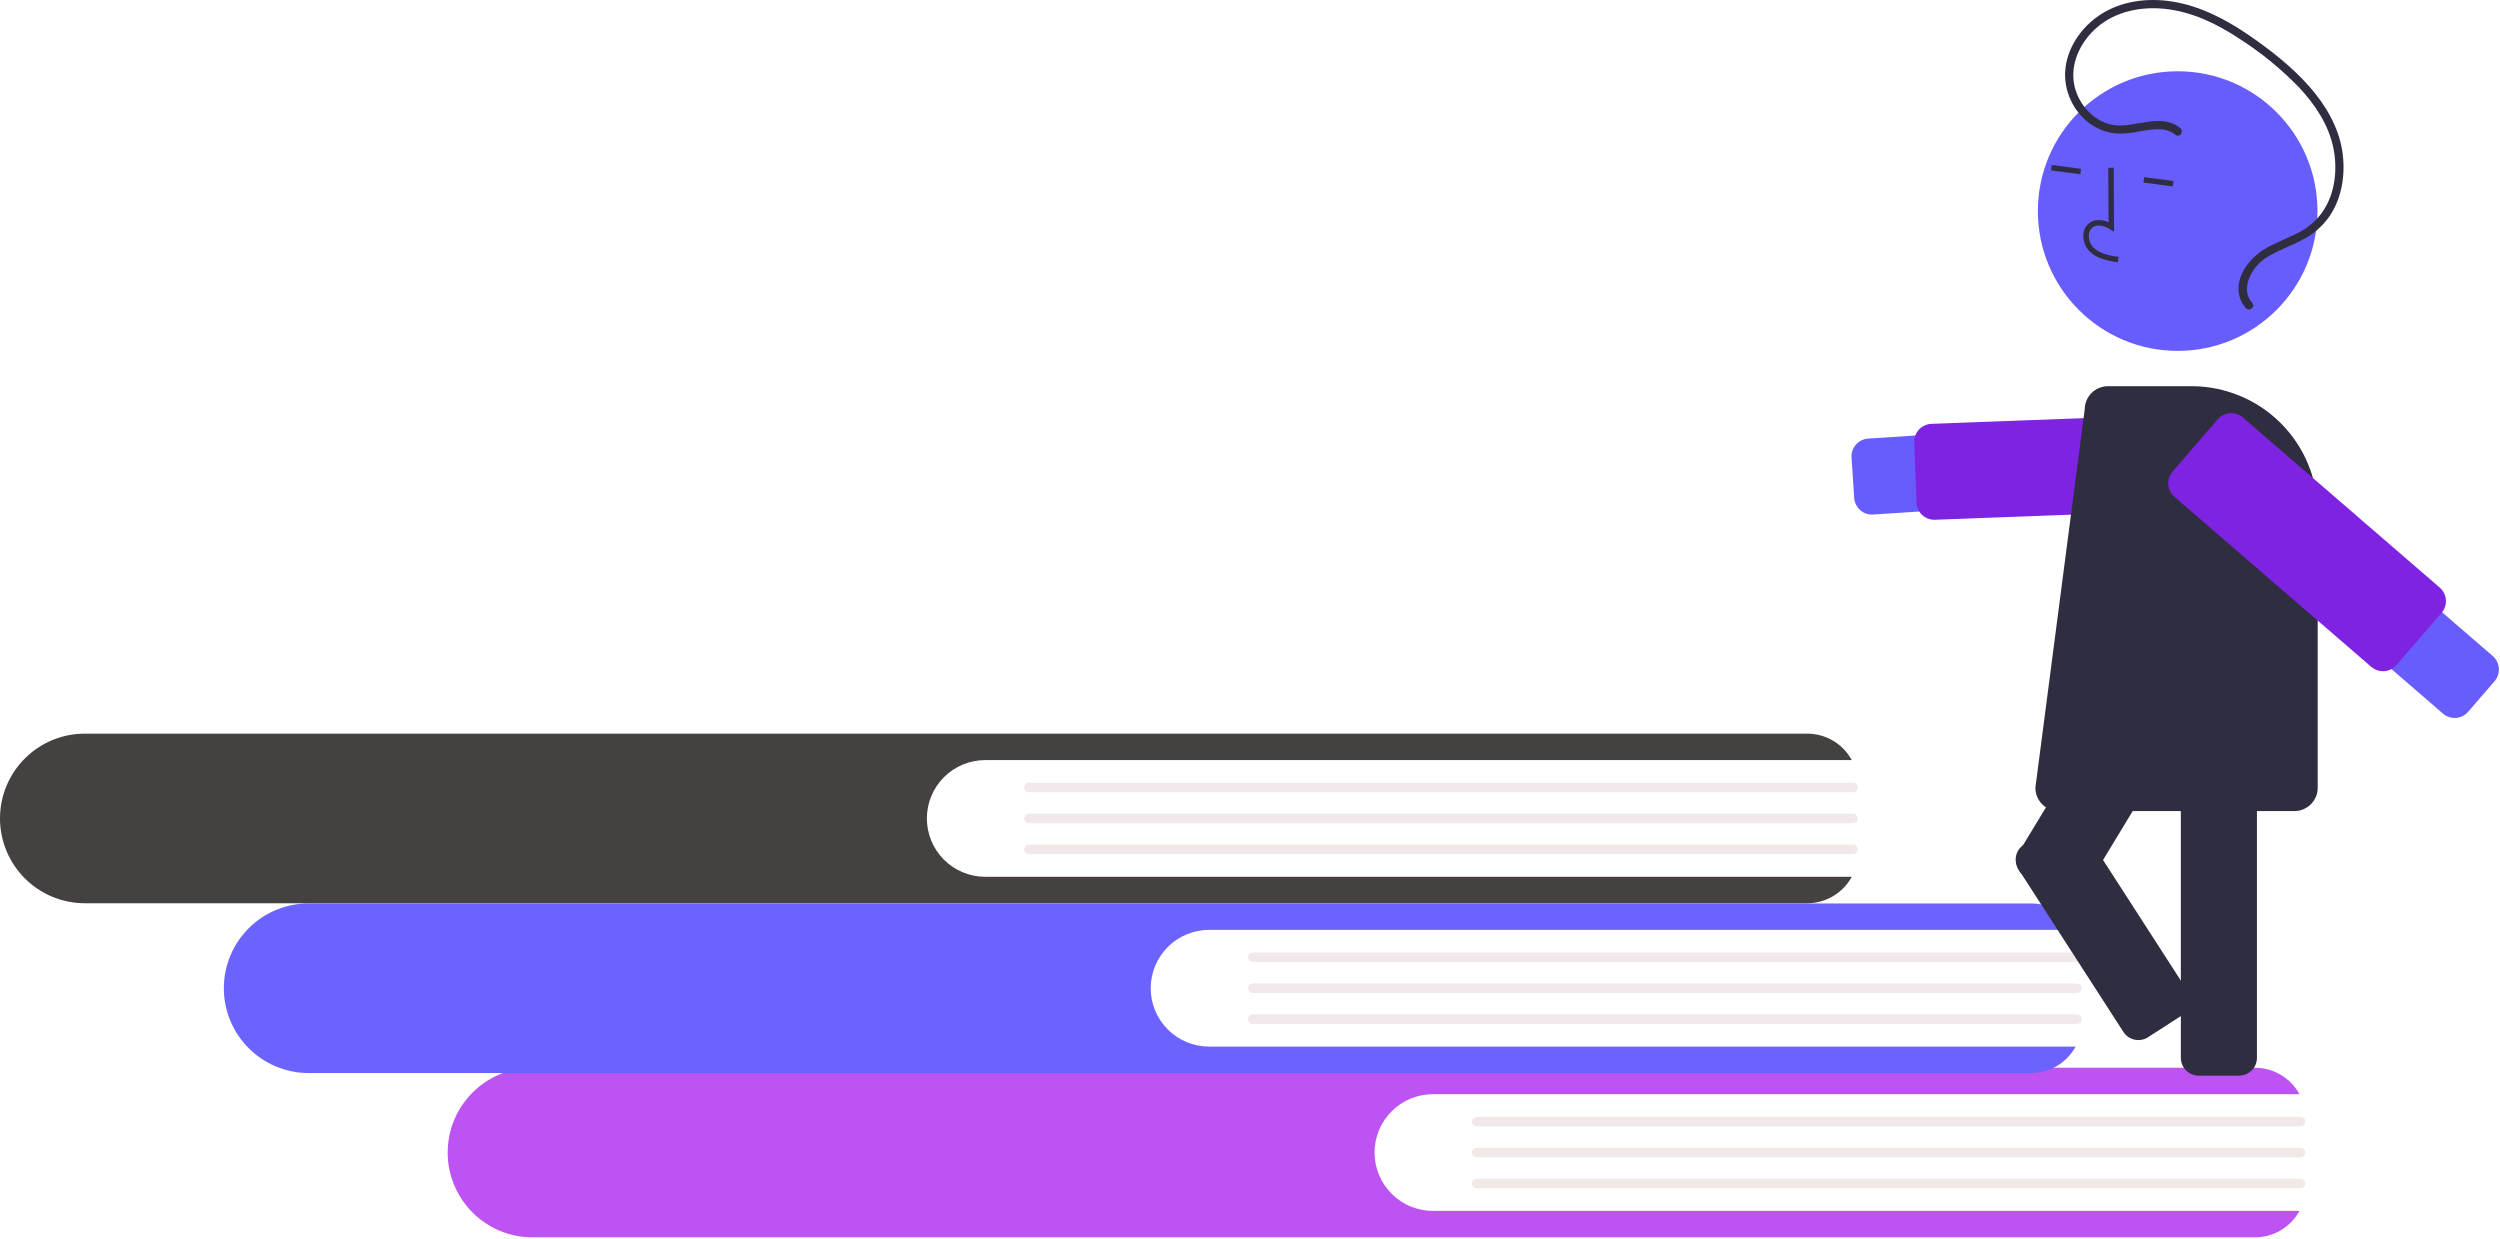 <svg width="912" height="452" viewBox="0 0 912 452" fill="none" xmlns="http://www.w3.org/2000/svg">
<g clip-path="url(#clip0_26_182)">
<path d="M522.708 441.731C517.066 441.728 511.656 439.483 507.668 435.492C503.68 431.502 501.439 426.09 501.439 420.448C501.439 414.806 503.68 409.395 507.668 405.404C511.656 401.413 517.066 399.169 522.708 399.165H838.843C837.253 396.246 834.906 393.809 832.049 392.111C829.191 390.412 825.929 389.515 822.606 389.512H194.213C186.015 389.521 178.156 392.785 172.362 398.586C166.569 404.386 163.315 412.25 163.316 420.448C163.32 428.645 166.575 436.505 172.368 442.305C178.16 448.105 186.017 451.37 194.213 451.384H822.605C825.929 451.382 829.191 450.484 832.049 448.786C834.906 447.087 837.253 444.65 838.843 441.731L522.708 441.731Z" fill="#BC53F2"/>
<path d="M839.263 410.892H538.692C538.232 410.891 537.791 410.708 537.466 410.382C537.141 410.056 536.959 409.615 536.959 409.155C536.959 408.695 537.141 408.254 537.466 407.928C537.791 407.602 538.232 407.419 538.692 407.418H839.263C839.723 407.419 840.164 407.602 840.488 407.928C840.813 408.254 840.996 408.695 840.996 409.155C840.996 409.615 840.813 410.056 840.488 410.382C840.164 410.708 839.723 410.891 839.263 410.892Z" fill="#F1E8E8"/>
<path d="M839.263 422.186H538.692C538.231 422.186 537.789 422.003 537.463 421.677C537.138 421.351 536.955 420.909 536.955 420.448C536.955 419.987 537.138 419.545 537.463 419.22C537.789 418.894 538.231 418.711 538.692 418.711H839.263C839.723 418.711 840.165 418.894 840.491 419.22C840.817 419.545 841 419.987 841 420.448C841 420.909 840.817 421.351 840.491 421.677C840.165 422.003 839.723 422.186 839.263 422.186V422.186Z" fill="#F1E8E8"/>
<path d="M839.263 433.479H538.692C538.232 433.478 537.791 433.294 537.466 432.968C537.141 432.643 536.959 432.201 536.959 431.741C536.959 431.281 537.141 430.84 537.466 430.514C537.791 430.189 538.232 430.005 538.692 430.004H839.263C839.723 430.005 840.164 430.189 840.488 430.514C840.813 430.84 840.996 431.281 840.996 431.741C840.996 432.201 840.813 432.643 840.488 432.968C840.164 433.294 839.723 433.478 839.263 433.479Z" fill="#F1E8E8"/>
<path d="M441.05 381.791C435.408 381.787 429.998 379.543 426.01 375.552C422.022 371.561 419.781 366.15 419.781 360.508C419.781 354.866 422.022 349.454 426.01 345.464C429.998 341.473 435.408 339.229 441.05 339.225H757.185C755.595 336.306 753.248 333.869 750.391 332.17C747.533 330.472 744.272 329.574 740.948 329.572H112.556C104.357 329.581 96.498 332.845 90.704 338.645C84.911 344.446 81.657 352.309 81.658 360.508C81.662 368.705 84.917 376.565 90.71 382.365C96.502 388.164 104.359 391.429 112.556 391.444H740.948C744.272 391.441 747.533 390.544 750.391 388.845C753.248 387.147 755.595 384.71 757.185 381.791L441.05 381.791Z" fill="#6C63FF"/>
<path d="M757.605 350.952H457.034C456.574 350.951 456.133 350.767 455.808 350.442C455.483 350.116 455.301 349.675 455.301 349.215C455.301 348.755 455.483 348.313 455.808 347.988C456.133 347.662 456.574 347.478 457.034 347.477H757.605C758.065 347.477 758.507 347.66 758.833 347.986C759.159 348.312 759.342 348.754 759.342 349.215C759.342 349.675 759.159 350.117 758.833 350.443C758.507 350.769 758.065 350.952 757.605 350.952V350.952Z" fill="#F1E8E8"/>
<path d="M757.605 362.245H457.034C456.573 362.245 456.131 362.062 455.806 361.736C455.48 361.41 455.297 360.969 455.297 360.508C455.297 360.047 455.48 359.605 455.806 359.279C456.131 358.953 456.573 358.77 457.034 358.77H757.605C758.065 358.77 758.507 358.953 758.833 359.279C759.159 359.605 759.342 360.047 759.342 360.508C759.342 360.969 759.159 361.41 758.833 361.736C758.507 362.062 758.065 362.245 757.605 362.245Z" fill="#F1E8E8"/>
<path d="M757.605 373.538H457.034C456.574 373.537 456.133 373.354 455.808 373.028C455.483 372.702 455.301 372.261 455.301 371.801C455.301 371.341 455.483 370.9 455.808 370.574C456.133 370.248 456.574 370.065 457.034 370.063H757.605C757.833 370.063 758.06 370.107 758.271 370.195C758.482 370.282 758.674 370.409 758.836 370.571C758.998 370.732 759.126 370.924 759.214 371.135C759.301 371.346 759.346 371.572 759.346 371.801C759.346 372.029 759.301 372.256 759.214 372.467C759.126 372.678 758.998 372.87 758.836 373.031C758.674 373.192 758.482 373.32 758.271 373.407C758.06 373.494 757.833 373.539 757.605 373.538Z" fill="#F1E8E8"/>
<path d="M359.392 319.851C353.75 319.847 348.34 317.603 344.352 313.612C340.364 309.621 338.123 304.21 338.123 298.567C338.123 292.925 340.364 287.514 344.352 283.523C348.34 279.532 353.75 277.288 359.392 277.284H675.527C673.937 274.365 671.59 271.929 668.733 270.23C665.876 268.532 662.614 267.634 659.29 267.631H30.898C22.699 267.64 14.84 270.904 9.046 276.705C3.253 282.505 -0.001 290.369 -7.38952e-06 298.567C0.004 306.764 3.26 314.625 9.052 320.424C14.844 326.224 22.701 329.489 30.898 329.503H659.29C662.614 329.501 665.876 328.603 668.733 326.905C671.59 325.206 673.937 322.769 675.527 319.851L359.392 319.851Z" fill="#454141"/>
<path d="M675.947 289.012H375.376C374.916 289.011 374.475 288.827 374.15 288.501C373.825 288.176 373.643 287.734 373.643 287.274C373.643 286.814 373.825 286.373 374.15 286.047C374.475 285.722 374.916 285.538 375.376 285.537H675.947C676.408 285.537 676.849 285.72 677.175 286.046C677.501 286.372 677.684 286.814 677.684 287.274C677.684 287.735 677.501 288.177 677.175 288.503C676.849 288.829 676.408 289.012 675.947 289.012Z" fill="#F1E8E8"/>
<path d="M675.947 300.305H375.376C375.148 300.305 374.922 300.26 374.711 300.173C374.5 300.085 374.309 299.957 374.148 299.796C373.986 299.635 373.858 299.443 373.771 299.232C373.684 299.021 373.639 298.796 373.639 298.567C373.639 298.339 373.684 298.113 373.771 297.902C373.858 297.692 373.986 297.5 374.148 297.339C374.309 297.178 374.5 297.05 374.711 296.962C374.922 296.875 375.148 296.83 375.376 296.83H675.947C676.175 296.83 676.401 296.875 676.612 296.962C676.822 297.05 677.014 297.178 677.175 297.339C677.337 297.5 677.465 297.692 677.552 297.902C677.639 298.113 677.684 298.339 677.684 298.567C677.684 298.796 677.639 299.021 677.552 299.232C677.465 299.443 677.337 299.635 677.175 299.796C677.014 299.957 676.822 300.085 676.612 300.173C676.401 300.26 676.175 300.305 675.947 300.305Z" fill="#F1E8E8"/>
<path d="M675.947 311.598H375.376C374.915 311.598 374.473 311.415 374.148 311.089C373.822 310.763 373.639 310.321 373.639 309.861C373.639 309.4 373.822 308.958 374.148 308.632C374.473 308.306 374.915 308.123 375.376 308.123H675.947C676.175 308.123 676.401 308.168 676.612 308.255C676.822 308.343 677.014 308.471 677.175 308.632C677.337 308.793 677.465 308.985 677.552 309.196C677.639 309.406 677.684 309.632 677.684 309.861C677.684 310.089 677.639 310.315 677.552 310.525C677.465 310.736 677.337 310.928 677.175 311.089C677.014 311.25 676.822 311.378 676.612 311.466C676.401 311.553 676.175 311.598 675.947 311.598Z" fill="#F1E8E8"/>
<path d="M682.888 187.714C681.239 187.711 679.653 187.082 678.45 185.954C677.248 184.826 676.519 183.284 676.411 181.639L675.447 166.911C675.334 165.19 675.909 163.496 677.046 162.2C678.183 160.904 679.788 160.112 681.508 160L796.896 152.443C798.714 152.324 800.539 152.564 802.265 153.15C803.991 153.736 805.584 154.656 806.955 155.858C808.325 157.06 809.445 158.52 810.251 160.155C811.058 161.79 811.534 163.567 811.653 165.386C811.772 167.205 811.532 169.03 810.946 170.756C810.36 172.482 809.439 174.075 808.238 175.446C807.036 176.816 805.576 177.936 803.941 178.742C802.306 179.548 800.528 180.024 798.71 180.144L683.322 187.7C683.177 187.709 683.032 187.714 682.888 187.714Z" fill="#675DFC"/>
<path d="M705.64 189.613C703.96 189.61 702.345 188.957 701.135 187.79C699.924 186.624 699.212 185.035 699.148 183.355L698.325 161.357C698.294 160.504 698.43 159.653 698.727 158.853C699.024 158.053 699.476 157.319 700.056 156.693C700.637 156.067 701.335 155.562 702.111 155.206C702.887 154.85 703.725 154.651 704.578 154.619L799.465 151.073C801.187 151.008 802.865 151.631 804.129 152.804C805.392 153.976 806.138 155.603 806.203 157.326L807.025 179.324C807.057 180.177 806.921 181.028 806.624 181.828C806.327 182.628 805.875 183.362 805.294 183.988C804.714 184.613 804.015 185.119 803.24 185.474C802.464 185.83 801.625 186.03 800.772 186.062L705.886 189.608C705.804 189.611 705.722 189.613 705.64 189.613Z" fill="#7F23E2"/>
<path d="M816.832 392.394H802.072C800.349 392.392 798.697 391.706 797.478 390.488C796.259 389.269 795.574 387.617 795.572 385.894V262.879C795.574 261.156 796.259 259.504 797.478 258.285C798.697 257.067 800.349 256.381 802.072 256.379H816.832C818.555 256.381 820.207 257.067 821.426 258.285C822.644 259.504 823.33 261.156 823.332 262.879V385.894C823.33 387.617 822.644 389.269 821.426 390.488C820.207 391.706 818.555 392.392 816.832 392.394V392.394Z" fill="#2F2E41"/>
<path d="M751.319 327.369L738.697 319.719C737.225 318.824 736.167 317.381 735.757 315.707C735.346 314.034 735.616 312.266 736.508 310.791L800.272 205.593C801.167 204.12 802.61 203.063 804.284 202.652C805.957 202.242 807.725 202.512 809.2 203.404L821.822 211.054C823.295 211.949 824.352 213.392 824.763 215.065C825.173 216.739 824.903 218.507 824.011 219.982L760.247 325.18C759.352 326.653 757.91 327.71 756.236 328.121C754.562 328.531 752.794 328.261 751.319 327.369Z" fill="#2F2E41"/>
<path d="M794.415 128.001C822.581 128.001 845.415 105.167 845.415 77.001C845.415 48.834 822.581 26.001 794.415 26.001C766.248 26.001 743.415 48.834 743.415 77.001C743.415 105.167 766.248 128.001 794.415 128.001Z" fill="#675DFC"/>
<path d="M766.809 94.414C765.168 93.875 763.662 92.991 762.392 91.821C761.55 90.986 760.901 89.977 760.491 88.865C760.08 87.752 759.918 86.564 760.015 85.382C760.068 84.54 760.315 83.722 760.737 82.992C761.159 82.261 761.744 81.638 762.447 81.171C764.271 80.001 766.71 79.998 769.194 81.092L769.1 61.182L771.1 61.173L771.21 84.579L769.669 83.61C767.882 82.487 765.33 81.698 763.527 82.855C763.081 83.16 762.712 83.565 762.448 84.036C762.185 84.508 762.033 85.034 762.006 85.573C761.938 86.454 762.061 87.338 762.366 88.167C762.671 88.995 763.151 89.748 763.773 90.374C765.982 92.484 769.204 93.144 772.878 93.733L772.561 95.708C770.609 95.449 768.684 95.016 766.809 94.414V94.414Z" fill="#2F2E41"/>
<path d="M748.483 60.177L748.221 62.159L758.9 63.569L759.162 61.587L748.483 60.177Z" fill="#2F2E41"/>
<path d="M782.19 64.627L781.929 66.61L792.608 68.02L792.869 66.037L782.19 64.627Z" fill="#2F2E41"/>
<path d="M837 295.884H751C748.746 295.882 746.586 294.985 744.992 293.392C743.399 291.798 742.503 289.638 742.5 287.384L760.504 149.32C760.518 147.076 761.42 144.93 763.012 143.349C764.604 141.769 766.757 140.883 769 140.884H799.52C811.71 140.898 823.398 145.747 832.018 154.367C840.638 162.987 845.486 174.674 845.5 186.864V287.384C845.497 289.638 844.601 291.798 843.008 293.392C841.414 294.985 839.254 295.882 837 295.884Z" fill="#2F2E41"/>
<path d="M910.991 241.481C911.522 242.618 911.713 243.884 911.542 245.127C911.37 246.371 910.843 247.538 910.023 248.488L900.374 259.657C899.816 260.303 899.136 260.832 898.373 261.216C897.61 261.599 896.78 261.828 895.928 261.89C895.077 261.952 894.222 261.846 893.412 261.578C892.601 261.309 891.852 260.884 891.206 260.326L803.705 184.728C802.325 183.537 801.194 182.085 800.375 180.457C799.557 178.828 799.067 177.054 798.934 175.236C798.801 173.418 799.028 171.591 799.601 169.861C800.174 168.13 801.082 166.529 802.274 165.15C803.466 163.771 804.918 162.639 806.547 161.821C808.175 161.003 809.95 160.514 811.768 160.381C813.586 160.249 815.412 160.476 817.143 161.049C818.873 161.622 820.474 162.531 821.853 163.723L909.354 239.32C910.046 239.917 910.604 240.653 910.991 241.481V241.481Z" fill="#675DFC"/>
<path d="M891.678 216.534C892.209 217.67 892.401 218.937 892.229 220.18C892.057 221.423 891.53 222.59 890.711 223.54L874.229 242.617C873.101 243.92 871.502 244.722 869.783 244.847C868.065 244.972 866.366 244.411 865.061 243.286L793.21 181.21C792.565 180.652 792.035 179.972 791.652 179.209C791.268 178.446 791.039 177.616 790.977 176.764C790.915 175.913 791.021 175.058 791.289 174.247C791.558 173.437 791.983 172.688 792.541 172.042L809.022 152.965C809.58 152.319 810.26 151.79 811.023 151.406C811.786 151.023 812.616 150.794 813.468 150.732C814.319 150.67 815.174 150.776 815.985 151.044C816.795 151.313 817.544 151.738 818.19 152.296L890.041 214.372C890.733 214.969 891.291 215.706 891.678 216.534V216.534Z" fill="#7F23E2"/>
<path d="M795.369 46.753C788.551 41.111 779.437 46.447 771.727 45.69C764.351 44.965 758.414 38.474 756.796 31.488C754.909 23.339 759 15.06 765.163 9.84C771.913 4.122 780.976 2.345 789.612 3.215C799.511 4.212 808.63 8.644 816.84 14.058C824.762 19.118 832.071 25.077 838.623 31.817C844.494 38.058 849.51 45.535 851.228 54.051C852.789 61.791 851.873 70.417 847.407 77.083C845.036 80.501 841.825 83.251 838.083 85.067C834.183 87.075 830.01 88.537 826.237 90.795C820.533 94.209 815.059 101.168 817.001 108.264C817.417 109.815 818.209 111.239 819.306 112.411C820.623 113.819 822.915 111.882 821.594 110.47C819.274 107.991 819.299 104.625 820.453 101.59C821.829 98.169 824.325 95.317 827.534 93.5C831.483 91.142 835.864 89.649 839.916 87.492C843.797 85.518 847.143 82.636 849.67 79.091C854.438 72.193 855.734 63.307 854.468 55.135C853.098 46.291 848.389 38.32 842.55 31.677C836.195 24.447 828.442 18.372 820.537 12.932C812.055 7.095 802.713 2.202 792.447 0.563C783.548 -0.858 773.954 0.303 766.291 5.284C759.137 9.932 753.734 17.798 753.346 26.48C753.223 30.429 754.155 34.34 756.045 37.81C757.935 41.279 760.715 44.183 764.1 46.221C767.571 48.21 771.579 49.059 775.558 48.647C779.814 48.294 784.054 46.908 788.349 47.189C790.291 47.27 792.154 47.982 793.656 49.217C795.146 50.449 796.846 47.975 795.369 46.753V46.753Z" fill="#2F2E41"/>
<path d="M735.399 312.568C735.418 312.455 735.439 312.343 735.464 312.23C735.641 311.395 735.983 310.603 736.469 309.901C736.955 309.199 737.575 308.6 738.294 308.139L750.697 300.139C752.147 299.207 753.906 298.887 755.591 299.251C757.276 299.614 758.747 300.631 759.683 302.078L797.944 361.398C798.878 362.846 799.199 364.607 798.835 366.292C798.472 367.977 797.454 369.449 796.005 370.383L783.602 378.383C782.152 379.316 780.392 379.635 778.708 379.272C777.023 378.908 775.552 377.891 774.616 376.444L736.355 317.125C735.48 315.777 735.14 314.153 735.399 312.568V312.568Z" fill="#2F2E41"/>
</g>
<defs>
<clipPath id="clip0_26_182">
<rect width="911.602" height="451.384" fill="white"/>
</clipPath>
</defs>
</svg>

